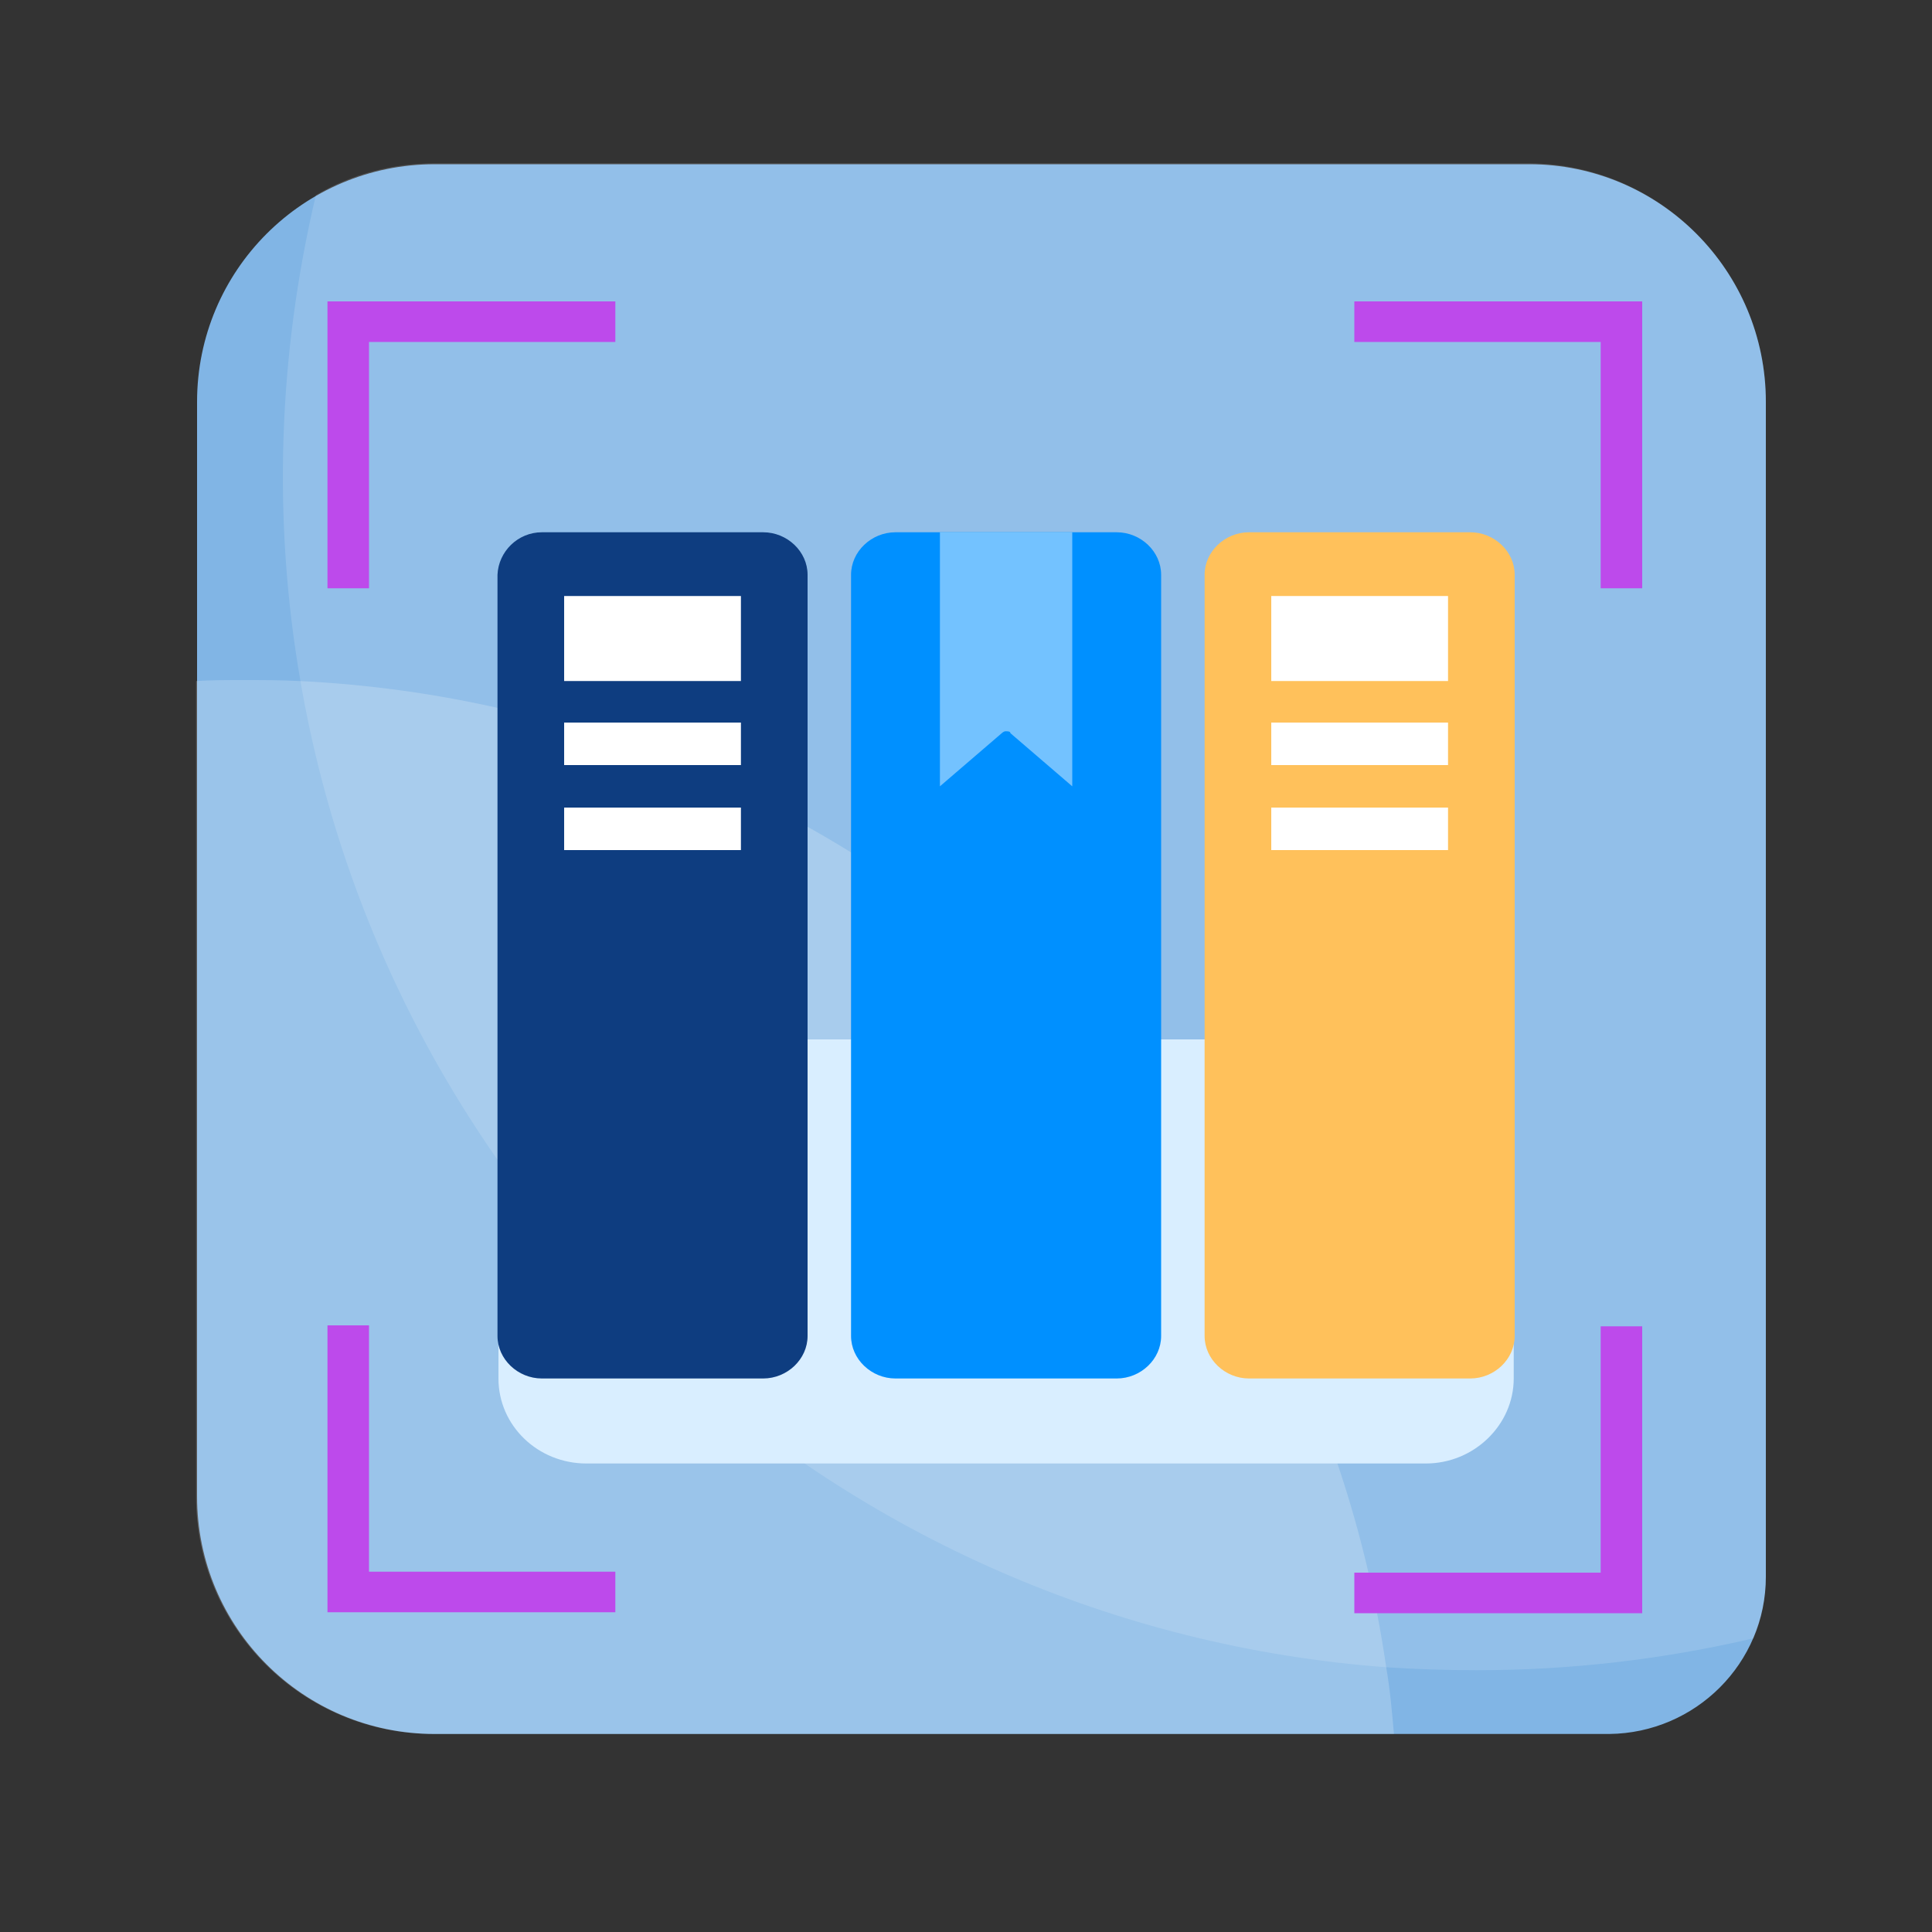 <svg t="1746973537744" class="icon" viewBox="0 0 1024 1024" version="1.1" xmlns="http://www.w3.org/2000/svg"
     p-id="30237" width="200" height="200">
    <rect x="0" y="0" width="1024" height="1024" fill="#333333" stroke="none"/>
    <path d="M935.936 212.992v622.592c0 46.08-37.376 82.944-82.944 83.456H230.4c-69.632 0-125.952-56.32-125.952-125.952V212.992c0-69.632 56.32-125.952 125.952-125.952h580.096c69.12 0 125.44 56.32 125.44 125.952z"
          fill="#81B5E5" p-id="30238"></path>
    <path d="M738.816 919.04h-508.928c-69.632 0-125.952-56.32-125.952-125.952v-432.128c8.192-0.512 16.384-0.512 25.088-0.512 10.24 0 19.968 0 29.696 0.512 294.4 14.336 534.528 236.032 576 522.752 2.048 11.776 3.072 23.552 4.096 35.328z"
          fill="#FFFFFF" opacity=".2" p-id="30239"></path>
    <path d="M935.936 212.992v622.592c0 11.264-2.048 22.528-6.656 32.768-48.128 11.264-97.28 16.896-146.432 16.896-15.872 0-31.744-0.512-47.616-1.536-290.816-21.504-527.36-240.128-576-522.752-14.848-85.504-11.776-173.056 8.192-257.536 18.944-11.264 40.96-16.896 62.976-16.896h580.096c69.12 0.512 125.44 56.832 125.44 126.464z"
          fill="#FFFFFF" opacity=".14" p-id="30240"></path>
    <path d="M848.384 855.04h-130.56v-21.504h130.56v-130.56h22.016v152.064h-22.016z m0-673.792h-130.56v-21.504h152.576v152.064h-22.016v-130.56z m-652.8 651.776h130.56v21.504h-152.576v-152.064h22.016v130.56z m0-673.28h130.56v21.504h-130.56v130.56h-22.016v-152.064h22.016z"
          fill="#BD4AEB" p-id="30241"></path>
    <path d="M310.784 550.912h444.928c25.6 0 46.592 19.968 46.592 45.056v134.656c0 24.576-20.992 45.056-46.592 45.056h-444.928c-25.6 0-46.592-19.968-46.592-45.056v-134.656c0-24.576 20.992-45.056 46.592-45.056z"
          fill="#D9EEFF" p-id="30242"></path>
    <path d="M287.232 282.112h117.248c12.8 0 23.552 10.24 23.552 22.528v403.456c0 12.288-10.752 22.528-23.552 22.528h-117.248c-12.8 0-23.552-10.24-23.552-22.528v-403.456c0.512-12.288 10.752-22.528 23.552-22.528z"
          fill="#0E3D80" p-id="30243"></path>
    <path d="M474.624 282.112h117.248c12.8 0 23.552 10.24 23.552 22.528v403.456c0 12.288-10.752 22.528-23.552 22.528h-117.248c-12.8 0-23.552-10.24-23.552-22.528v-403.456c0-12.288 10.752-22.528 23.552-22.528z"
          fill="#0090FF" p-id="30244"></path>
    <path d="M662.016 282.112h117.248c12.8 0 23.552 10.24 23.552 22.528v403.456c0 12.288-10.752 22.528-23.552 22.528h-117.248c-12.8 0-23.552-10.24-23.552-22.528v-403.456c0-12.288 10.752-22.528 23.552-22.528z"
          fill="#FFC15B" p-id="30245"></path>
    <path d="M299.008 315.904h93.696v45.056h-93.696v-45.056z m374.784 0h93.696v45.056h-93.696v-45.056zM299.008 382.976h93.696v22.528h-93.696v-22.528z m374.784 0h93.696v22.528h-93.696v-22.528z m-374.784 45.056h93.696v22.528h-93.696v-22.528z m374.784 0h93.696v22.528h-93.696v-22.528z"
          fill="#FFFFFF" p-id="30246"></path>
    <path d="M532.992 387.584c1.024 0 2.56 0 2.56 1.024l32.768 28.16V282.112h-70.144v134.656l32.768-28.16s1.024-1.024 2.048-1.024z"
          fill="#73C2FF" p-id="30247"></path>
</svg>